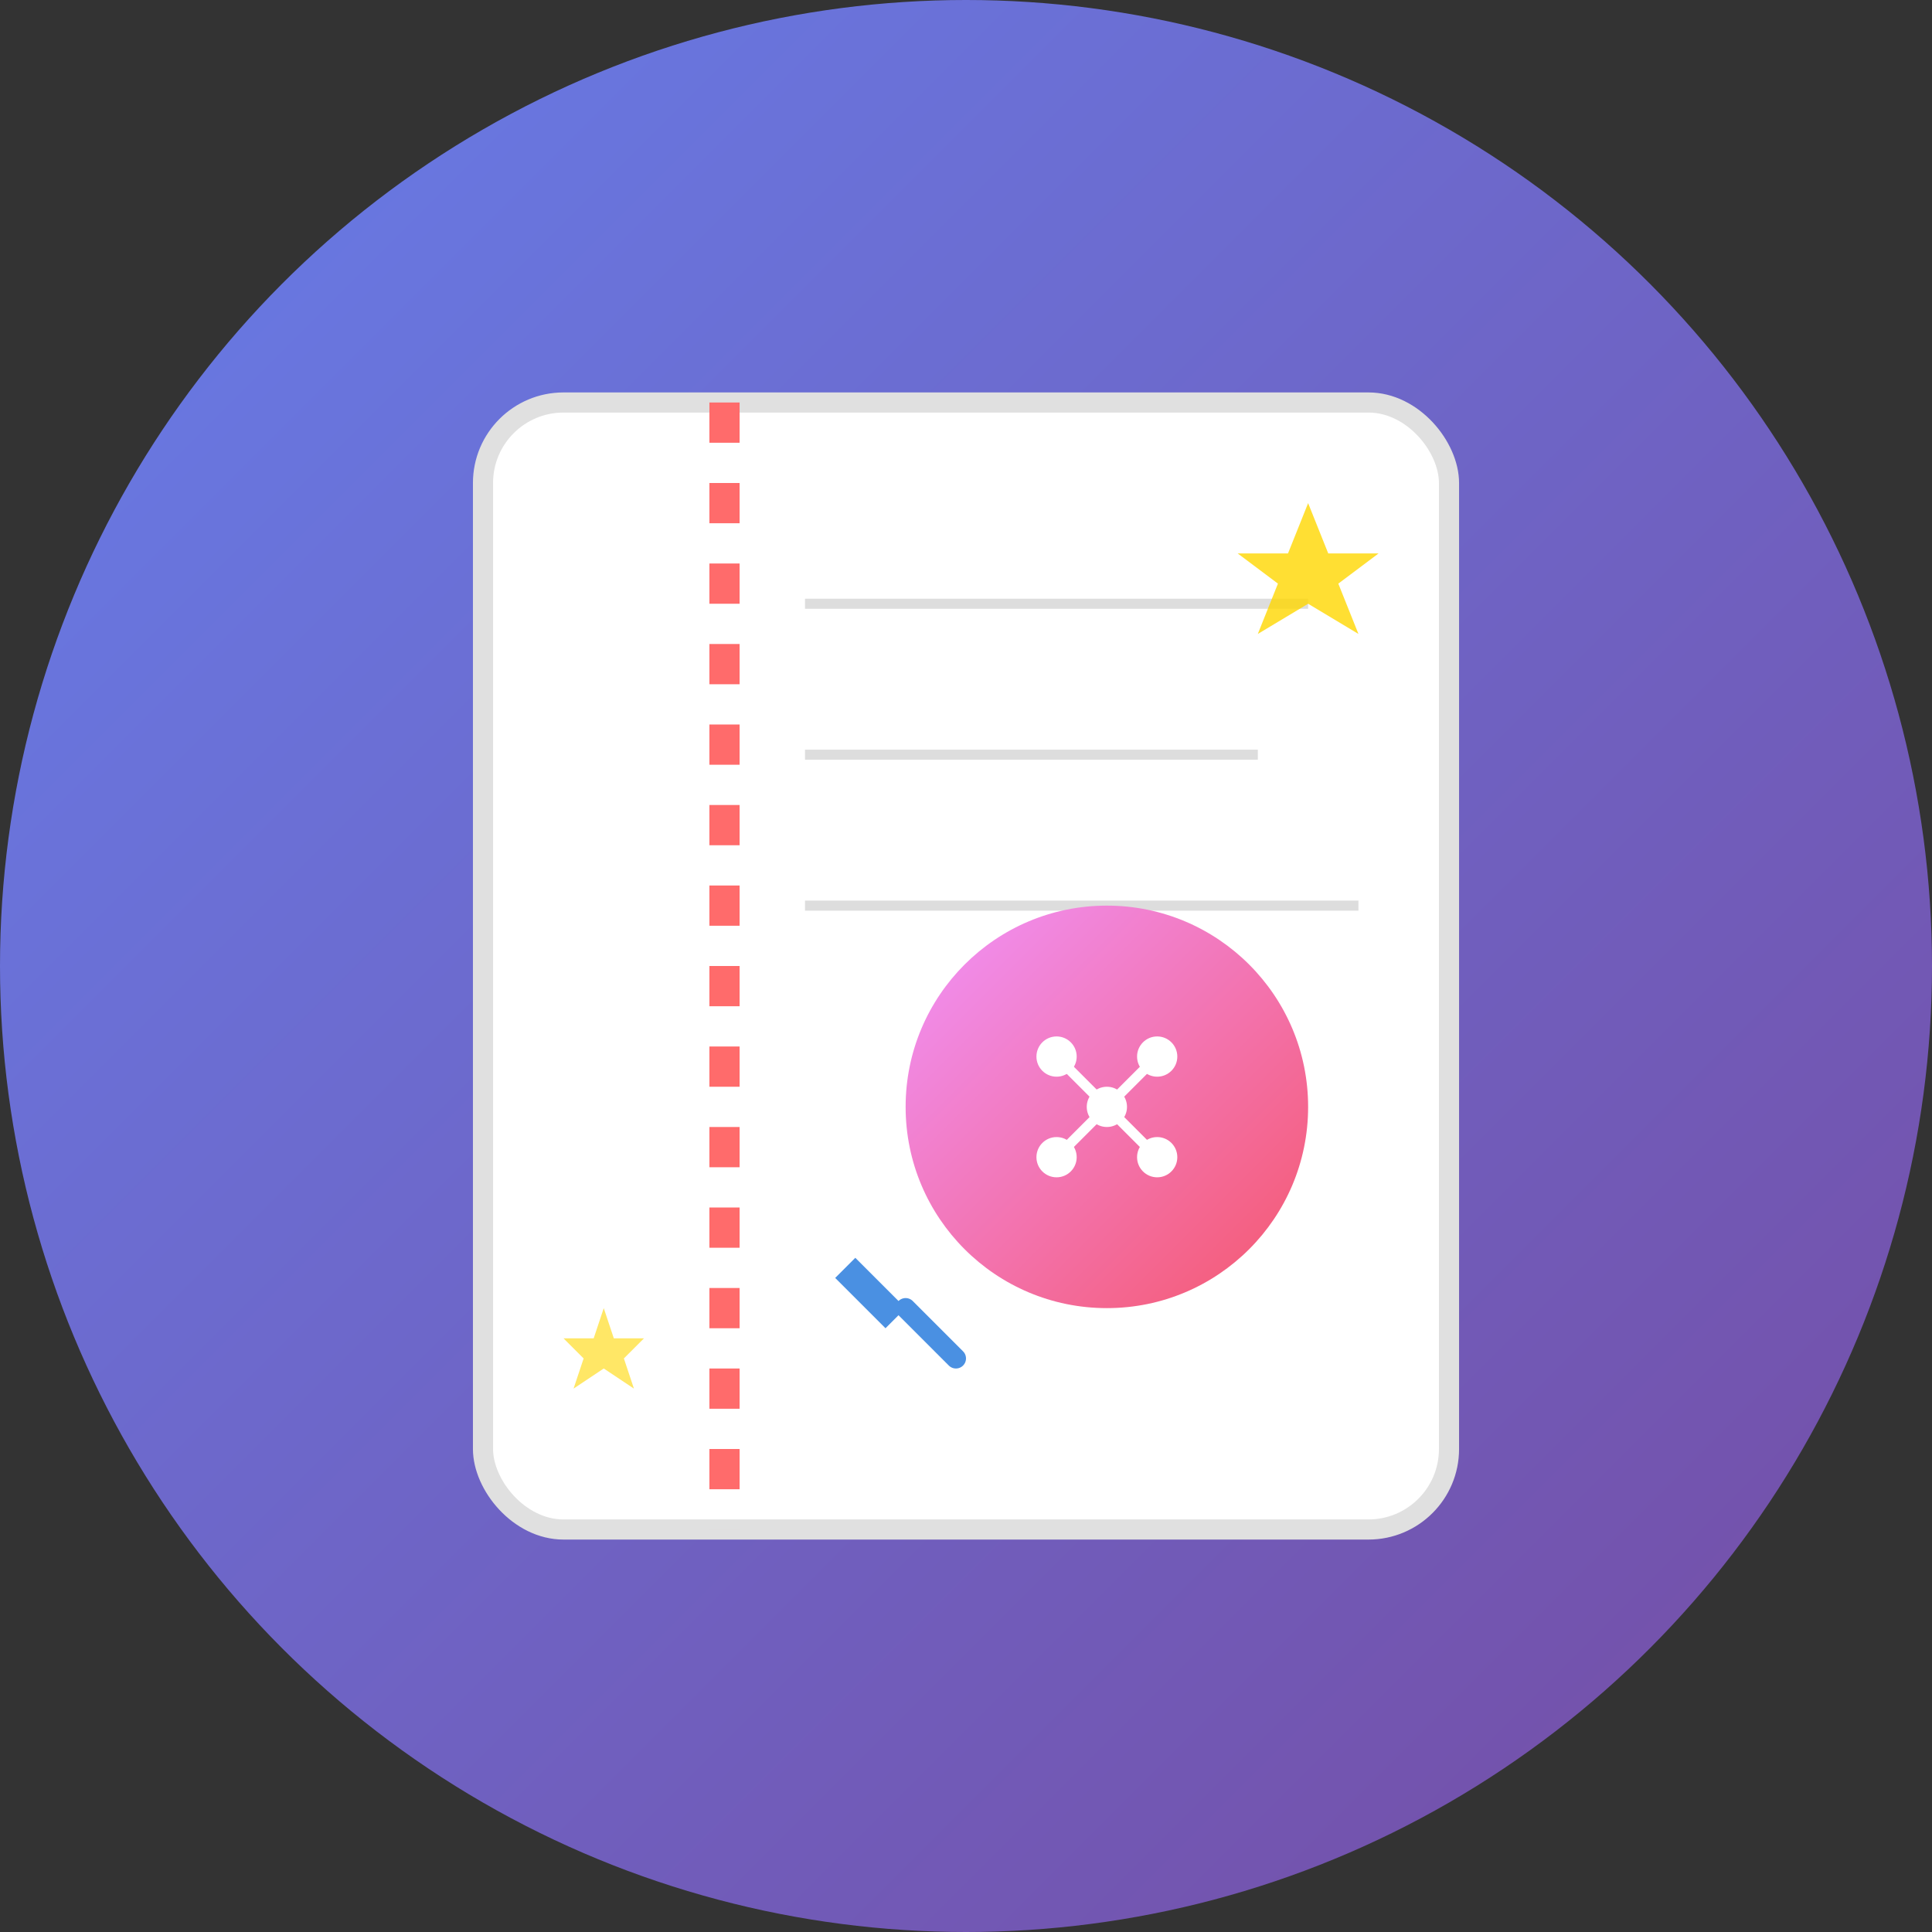 <svg width="192" height="192" viewBox="0 0 192 192" fill="none" xmlns="http://www.w3.org/2000/svg">
  <rect x="0" y="0" width="192" height="192" fill="#333333" stroke="none"/>
  <!-- 背景圆形 -->
  <circle cx="96" cy="96" r="96" fill="url(#gradient1)"/>
  
  <!-- 渐变定义 -->
  <defs>
    <linearGradient id="gradient1" x1="0%" y1="0%" x2="100%" y2="100%">
      <stop offset="0%" style="stop-color:#667eea;stop-opacity:1" />
      <stop offset="100%" style="stop-color:#764ba2;stop-opacity:1" />
    </linearGradient>
    <linearGradient id="gradient2" x1="0%" y1="0%" x2="100%" y2="100%">
      <stop offset="0%" style="stop-color:#f093fb;stop-opacity:1" />
      <stop offset="100%" style="stop-color:#f5576c;stop-opacity:1" />
    </linearGradient>
  </defs>
  
  <!-- 日记本主体 -->
  <rect x="48" y="40" width="96" height="112" rx="8" fill="white" stroke="#e0e0e0" stroke-width="2"/>
  
  <!-- 装订线 -->
  <line x1="72" y1="40" x2="72" y2="152" stroke="#ff6b6b" stroke-width="3" stroke-dasharray="4,4"/>
  
  <!-- 页面线条 -->
  <line x1="80" y1="60" x2="130" y2="60" stroke="#ddd" stroke-width="1"/>
  <line x1="80" y1="75" x2="125" y2="75" stroke="#ddd" stroke-width="1"/>
  <line x1="80" y1="90" x2="135" y2="90" stroke="#ddd" stroke-width="1"/>
  
  <!-- AI 智能图标 -->
  <circle cx="110" cy="110" r="20" fill="url(#gradient2)"/>
  
  <!-- 神经网络图案 -->
  <circle cx="105" cy="105" r="2" fill="white"/>
  <circle cx="115" cy="105" r="2" fill="white"/>
  <circle cx="105" cy="115" r="2" fill="white"/>
  <circle cx="115" cy="115" r="2" fill="white"/>
  <circle cx="110" cy="110" r="2" fill="white"/>
  
  <!-- 连接线 -->
  <line x1="105" y1="105" x2="110" y2="110" stroke="white" stroke-width="1"/>
  <line x1="115" y1="105" x2="110" y2="110" stroke="white" stroke-width="1"/>
  <line x1="105" y1="115" x2="110" y2="110" stroke="white" stroke-width="1"/>
  <line x1="115" y1="115" x2="110" y2="110" stroke="white" stroke-width="1"/>
  
  <!-- 笔的图标 -->
  <path d="M85 125 L90 130 L88 132 L83 127 Z" fill="#4a90e2"/>
  <line x1="90" y1="130" x2="95" y2="135" stroke="#4a90e2" stroke-width="2" stroke-linecap="round"/>
  
  <!-- 装饰性星星 -->
  <path d="M130 50 L132 55 L137 55 L133 58 L135 63 L130 60 L125 63 L127 58 L123 55 L128 55 Z" fill="#ffd700" opacity="0.8"/>
  <path d="M60 130 L61 133 L64 133 L62 135 L63 138 L60 136 L57 138 L58 135 L56 133 L59 133 Z" fill="#ffd700" opacity="0.6"/>
</svg>